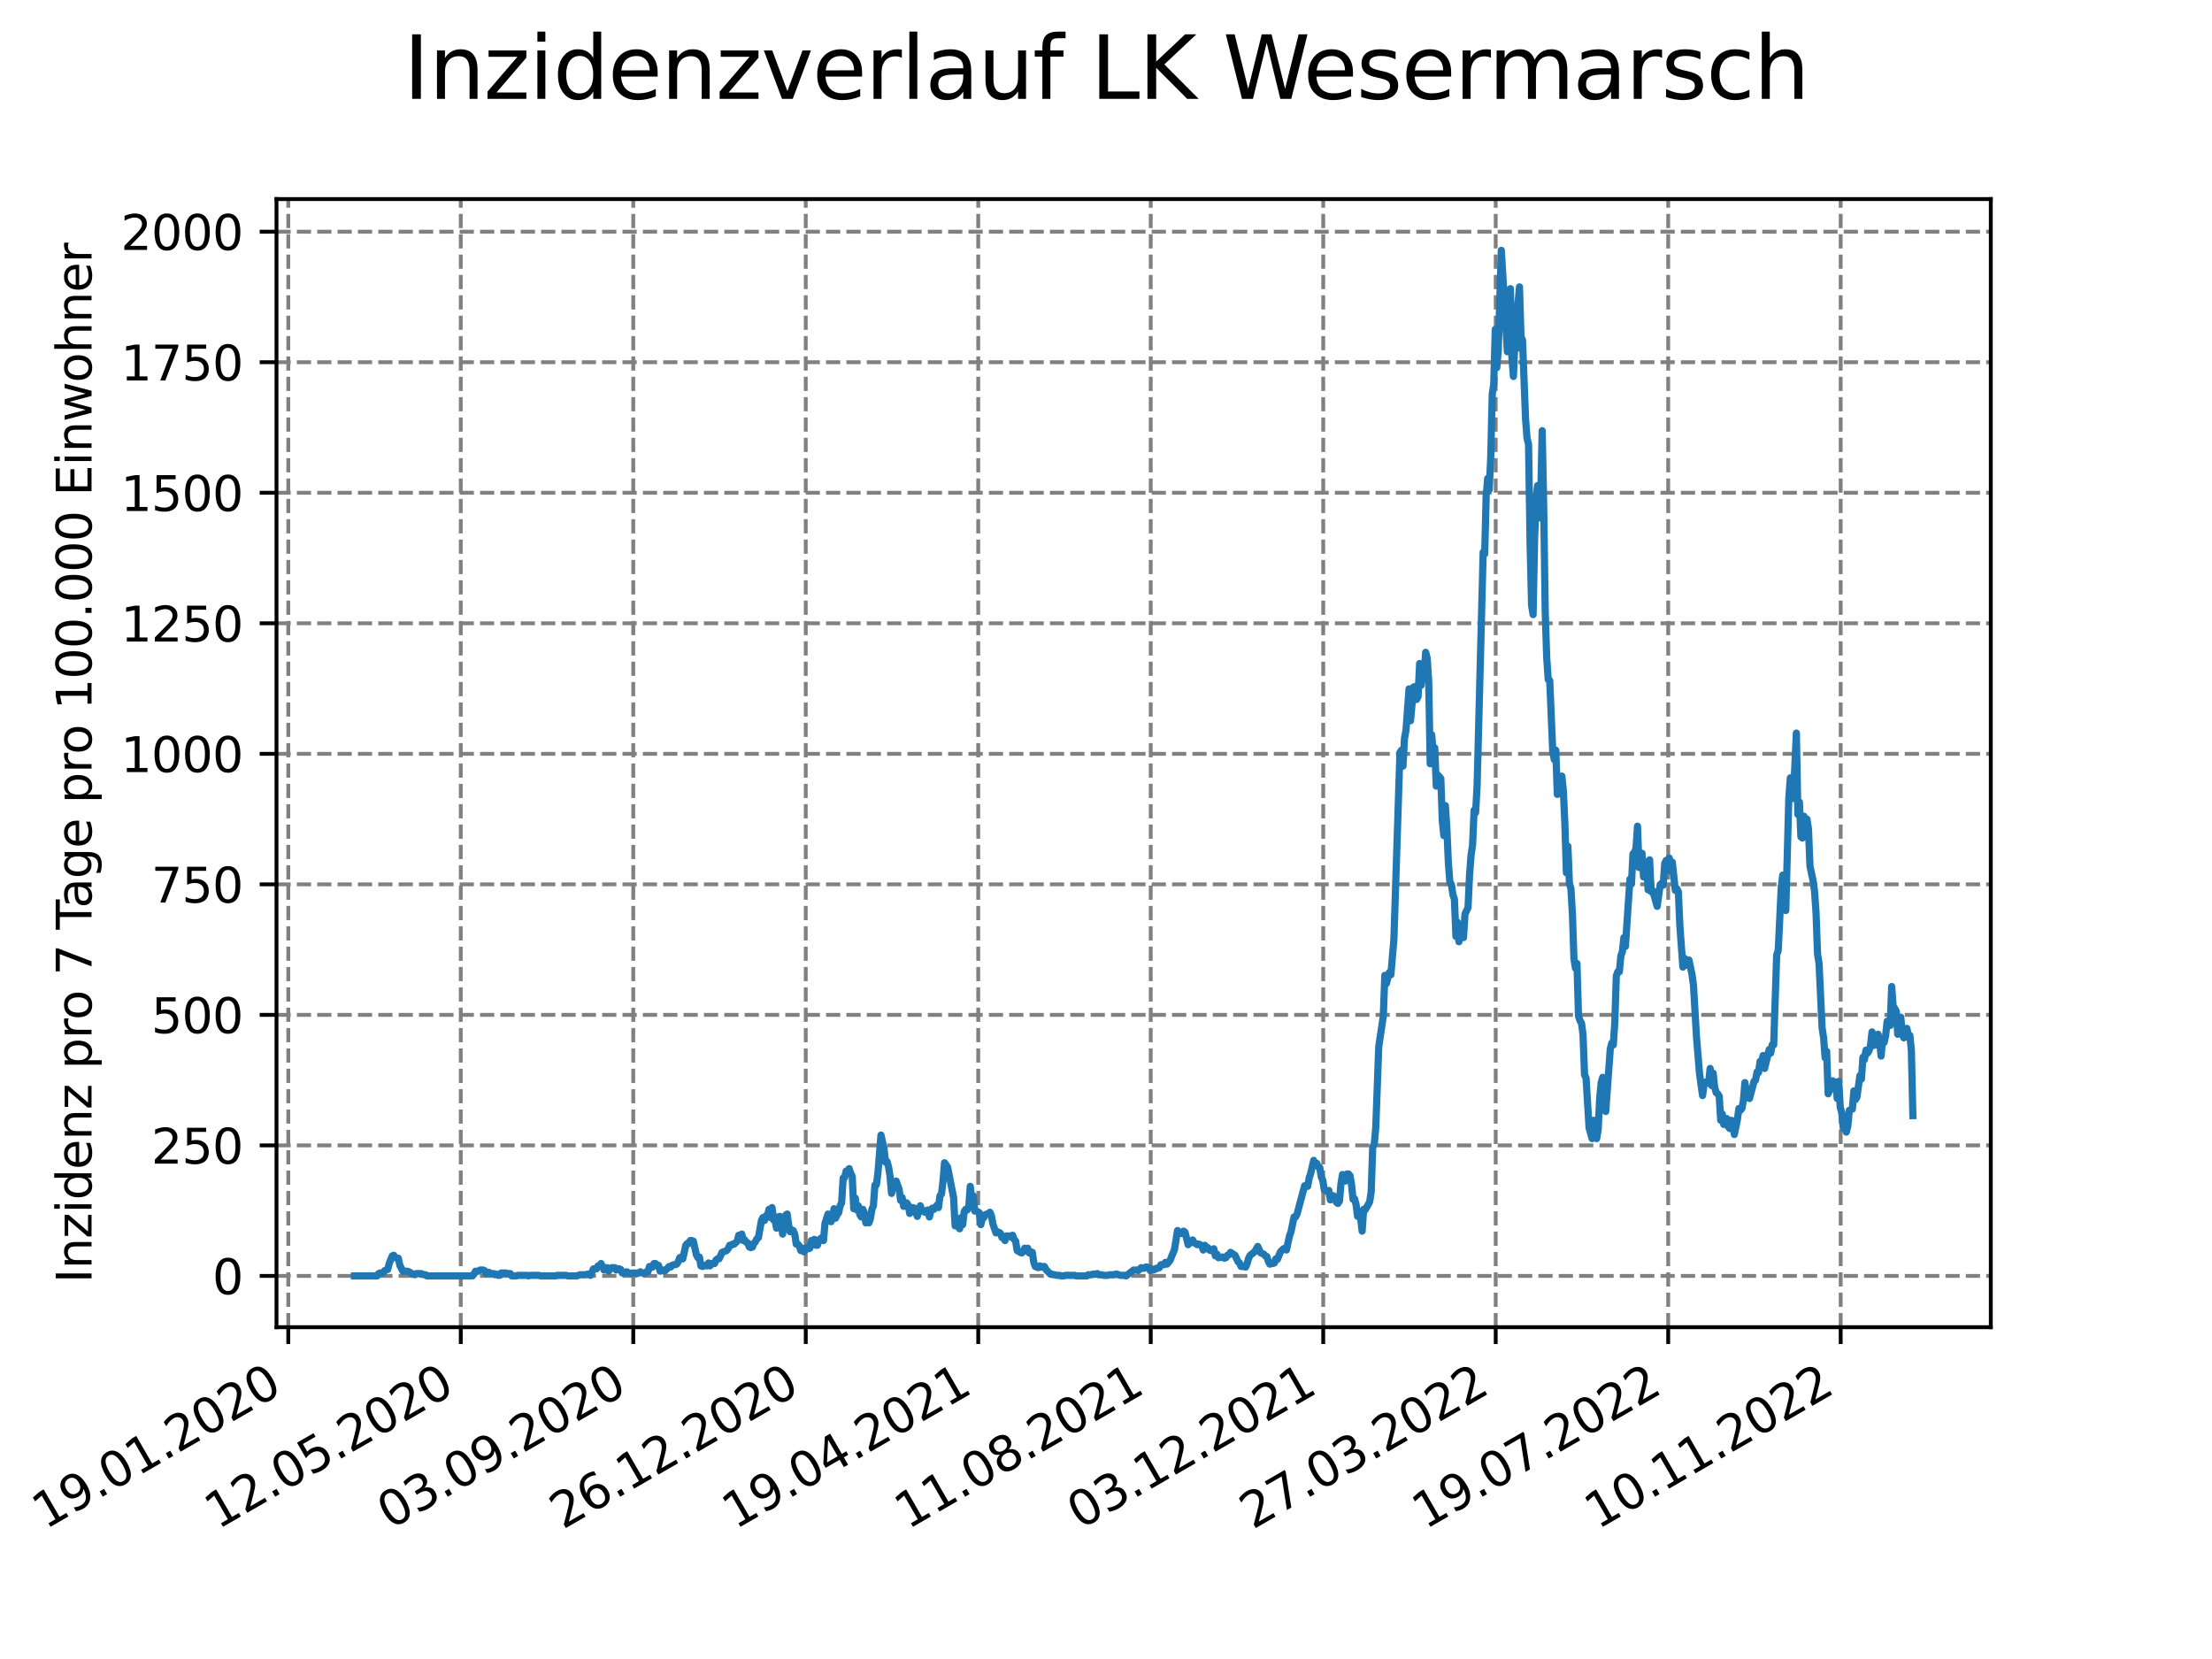 <?xml version="1.0" encoding="utf-8" standalone="no"?>
<!DOCTYPE svg PUBLIC "-//W3C//DTD SVG 1.1//EN"
  "http://www.w3.org/Graphics/SVG/1.1/DTD/svg11.dtd">
<svg xmlns:xlink="http://www.w3.org/1999/xlink" width="460.8pt" height="345.6pt" viewBox="0 0 460.8 345.6" xmlns="http://www.w3.org/2000/svg" version="1.1">
 <defs>
  <style type="text/css">*{stroke-linejoin: round; stroke-linecap: butt}</style>
 </defs>
 <g id="figure_1">
  <g id="patch_1">
   <path d="M 0 345.6 
L 460.8 345.6 
L 460.8 0 
L 0 0 
z
" style="fill: #ffffff"/>
  </g>
  <g id="axes_1">
   <g id="patch_2">
    <path d="M 57.6 276.48 
L 414.72 276.48 
L 414.72 41.472 
L 57.6 41.472 
z
" style="fill: #ffffff"/>
   </g>
   <g id="matplotlib.axis_1">
    <g id="xtick_1">
     <g id="line2d_1">
      <path d="M 60.056 276.48 
L 60.056 41.472 
" clip-path="url(#pcebe6fdd7b)" style="fill: none; stroke-dasharray: 2.96,1.28; stroke-dashoffset: 0; stroke: #808080; stroke-width: 0.8"/>
     </g>
     <g id="line2d_2">
      <defs>
       <path id="m79320054ea" d="M 0 0 
L 0 3.5 
" style="stroke: #000000; stroke-width: 0.8"/>
      </defs>
      <g>
       <use xlink:href="#m79320054ea" x="60.056" y="276.48" style="stroke: #000000; stroke-width: 0.8"/>
      </g>
     </g>
     <g id="text_1">
      <!-- 19.01.2020 -->
      <g transform="translate(9.431 318.689) rotate(-30) scale(0.1 -0.1)">
       <defs>
        <path id="DejaVuSans-31" d="M 794 531 
L 1825 531 
L 1825 4091 
L 703 3866 
L 703 4441 
L 1819 4666 
L 2450 4666 
L 2450 531 
L 3481 531 
L 3481 0 
L 794 0 
L 794 531 
z
" transform="scale(0.016)"/>
        <path id="DejaVuSans-39" d="M 703 97 
L 703 672 
Q 941 559 1184 500 
Q 1428 441 1663 441 
Q 2288 441 2617 861 
Q 2947 1281 2994 2138 
Q 2813 1869 2534 1725 
Q 2256 1581 1919 1581 
Q 1219 1581 811 2004 
Q 403 2428 403 3163 
Q 403 3881 828 4315 
Q 1253 4750 1959 4750 
Q 2769 4750 3195 4129 
Q 3622 3509 3622 2328 
Q 3622 1225 3098 567 
Q 2575 -91 1691 -91 
Q 1453 -91 1209 -44 
Q 966 3 703 97 
z
M 1959 2075 
Q 2384 2075 2632 2365 
Q 2881 2656 2881 3163 
Q 2881 3666 2632 3958 
Q 2384 4250 1959 4250 
Q 1534 4250 1286 3958 
Q 1038 3666 1038 3163 
Q 1038 2656 1286 2365 
Q 1534 2075 1959 2075 
z
" transform="scale(0.016)"/>
        <path id="DejaVuSans-2e" d="M 684 794 
L 1344 794 
L 1344 0 
L 684 0 
L 684 794 
z
" transform="scale(0.016)"/>
        <path id="DejaVuSans-30" d="M 2034 4250 
Q 1547 4250 1301 3770 
Q 1056 3291 1056 2328 
Q 1056 1369 1301 889 
Q 1547 409 2034 409 
Q 2525 409 2770 889 
Q 3016 1369 3016 2328 
Q 3016 3291 2770 3770 
Q 2525 4250 2034 4250 
z
M 2034 4750 
Q 2819 4750 3233 4129 
Q 3647 3509 3647 2328 
Q 3647 1150 3233 529 
Q 2819 -91 2034 -91 
Q 1250 -91 836 529 
Q 422 1150 422 2328 
Q 422 3509 836 4129 
Q 1250 4750 2034 4750 
z
" transform="scale(0.016)"/>
        <path id="DejaVuSans-32" d="M 1228 531 
L 3431 531 
L 3431 0 
L 469 0 
L 469 531 
Q 828 903 1448 1529 
Q 2069 2156 2228 2338 
Q 2531 2678 2651 2914 
Q 2772 3150 2772 3378 
Q 2772 3750 2511 3984 
Q 2250 4219 1831 4219 
Q 1534 4219 1204 4116 
Q 875 4013 500 3803 
L 500 4441 
Q 881 4594 1212 4672 
Q 1544 4750 1819 4750 
Q 2544 4750 2975 4387 
Q 3406 4025 3406 3419 
Q 3406 3131 3298 2873 
Q 3191 2616 2906 2266 
Q 2828 2175 2409 1742 
Q 1991 1309 1228 531 
z
" transform="scale(0.016)"/>
       </defs>
       <use xlink:href="#DejaVuSans-31"/>
       <use xlink:href="#DejaVuSans-39" x="63.623"/>
       <use xlink:href="#DejaVuSans-2e" x="127.246"/>
       <use xlink:href="#DejaVuSans-30" x="159.033"/>
       <use xlink:href="#DejaVuSans-31" x="222.656"/>
       <use xlink:href="#DejaVuSans-2e" x="286.279"/>
       <use xlink:href="#DejaVuSans-32" x="318.066"/>
       <use xlink:href="#DejaVuSans-30" x="381.689"/>
       <use xlink:href="#DejaVuSans-32" x="445.312"/>
       <use xlink:href="#DejaVuSans-30" x="508.936"/>
      </g>
     </g>
    </g>
    <g id="xtick_2">
     <g id="line2d_3">
      <path d="M 95.989 276.48 
L 95.989 41.472 
" clip-path="url(#pcebe6fdd7b)" style="fill: none; stroke-dasharray: 2.96,1.28; stroke-dashoffset: 0; stroke: #808080; stroke-width: 0.8"/>
     </g>
     <g id="line2d_4">
      <g>
       <use xlink:href="#m79320054ea" x="95.989" y="276.48" style="stroke: #000000; stroke-width: 0.8"/>
      </g>
     </g>
     <g id="text_2">
      <!-- 12.05.2020 -->
      <g transform="translate(45.363 318.689) rotate(-30) scale(0.1 -0.1)">
       <defs>
        <path id="DejaVuSans-35" d="M 691 4666 
L 3169 4666 
L 3169 4134 
L 1269 4134 
L 1269 2991 
Q 1406 3038 1543 3061 
Q 1681 3084 1819 3084 
Q 2600 3084 3056 2656 
Q 3513 2228 3513 1497 
Q 3513 744 3044 326 
Q 2575 -91 1722 -91 
Q 1428 -91 1123 -41 
Q 819 9 494 109 
L 494 744 
Q 775 591 1075 516 
Q 1375 441 1709 441 
Q 2250 441 2565 725 
Q 2881 1009 2881 1497 
Q 2881 1984 2565 2268 
Q 2250 2553 1709 2553 
Q 1456 2553 1204 2497 
Q 953 2441 691 2322 
L 691 4666 
z
" transform="scale(0.016)"/>
       </defs>
       <use xlink:href="#DejaVuSans-31"/>
       <use xlink:href="#DejaVuSans-32" x="63.623"/>
       <use xlink:href="#DejaVuSans-2e" x="127.246"/>
       <use xlink:href="#DejaVuSans-30" x="159.033"/>
       <use xlink:href="#DejaVuSans-35" x="222.656"/>
       <use xlink:href="#DejaVuSans-2e" x="286.279"/>
       <use xlink:href="#DejaVuSans-32" x="318.066"/>
       <use xlink:href="#DejaVuSans-30" x="381.689"/>
       <use xlink:href="#DejaVuSans-32" x="445.312"/>
       <use xlink:href="#DejaVuSans-30" x="508.936"/>
      </g>
     </g>
    </g>
    <g id="xtick_3">
     <g id="line2d_5">
      <path d="M 131.921 276.48 
L 131.921 41.472 
" clip-path="url(#pcebe6fdd7b)" style="fill: none; stroke-dasharray: 2.96,1.28; stroke-dashoffset: 0; stroke: #808080; stroke-width: 0.8"/>
     </g>
     <g id="line2d_6">
      <g>
       <use xlink:href="#m79320054ea" x="131.921" y="276.48" style="stroke: #000000; stroke-width: 0.8"/>
      </g>
     </g>
     <g id="text_3">
      <!-- 03.09.2020 -->
      <g transform="translate(81.296 318.689) rotate(-30) scale(0.1 -0.1)">
       <defs>
        <path id="DejaVuSans-33" d="M 2597 2516 
Q 3050 2419 3304 2112 
Q 3559 1806 3559 1356 
Q 3559 666 3084 287 
Q 2609 -91 1734 -91 
Q 1441 -91 1130 -33 
Q 819 25 488 141 
L 488 750 
Q 750 597 1062 519 
Q 1375 441 1716 441 
Q 2309 441 2620 675 
Q 2931 909 2931 1356 
Q 2931 1769 2642 2001 
Q 2353 2234 1838 2234 
L 1294 2234 
L 1294 2753 
L 1863 2753 
Q 2328 2753 2575 2939 
Q 2822 3125 2822 3475 
Q 2822 3834 2567 4026 
Q 2313 4219 1838 4219 
Q 1578 4219 1281 4162 
Q 984 4106 628 3988 
L 628 4550 
Q 988 4650 1302 4700 
Q 1616 4750 1894 4750 
Q 2613 4750 3031 4423 
Q 3450 4097 3450 3541 
Q 3450 3153 3228 2886 
Q 3006 2619 2597 2516 
z
" transform="scale(0.016)"/>
       </defs>
       <use xlink:href="#DejaVuSans-30"/>
       <use xlink:href="#DejaVuSans-33" x="63.623"/>
       <use xlink:href="#DejaVuSans-2e" x="127.246"/>
       <use xlink:href="#DejaVuSans-30" x="159.033"/>
       <use xlink:href="#DejaVuSans-39" x="222.656"/>
       <use xlink:href="#DejaVuSans-2e" x="286.279"/>
       <use xlink:href="#DejaVuSans-32" x="318.066"/>
       <use xlink:href="#DejaVuSans-30" x="381.689"/>
       <use xlink:href="#DejaVuSans-32" x="445.312"/>
       <use xlink:href="#DejaVuSans-30" x="508.936"/>
      </g>
     </g>
    </g>
    <g id="xtick_4">
     <g id="line2d_7">
      <path d="M 167.854 276.48 
L 167.854 41.472 
" clip-path="url(#pcebe6fdd7b)" style="fill: none; stroke-dasharray: 2.96,1.28; stroke-dashoffset: 0; stroke: #808080; stroke-width: 0.8"/>
     </g>
     <g id="line2d_8">
      <g>
       <use xlink:href="#m79320054ea" x="167.854" y="276.48" style="stroke: #000000; stroke-width: 0.8"/>
      </g>
     </g>
     <g id="text_4">
      <!-- 26.12.2020 -->
      <g transform="translate(117.229 318.689) rotate(-30) scale(0.1 -0.1)">
       <defs>
        <path id="DejaVuSans-36" d="M 2113 2584 
Q 1688 2584 1439 2293 
Q 1191 2003 1191 1497 
Q 1191 994 1439 701 
Q 1688 409 2113 409 
Q 2538 409 2786 701 
Q 3034 994 3034 1497 
Q 3034 2003 2786 2293 
Q 2538 2584 2113 2584 
z
M 3366 4563 
L 3366 3988 
Q 3128 4100 2886 4159 
Q 2644 4219 2406 4219 
Q 1781 4219 1451 3797 
Q 1122 3375 1075 2522 
Q 1259 2794 1537 2939 
Q 1816 3084 2150 3084 
Q 2853 3084 3261 2657 
Q 3669 2231 3669 1497 
Q 3669 778 3244 343 
Q 2819 -91 2113 -91 
Q 1303 -91 875 529 
Q 447 1150 447 2328 
Q 447 3434 972 4092 
Q 1497 4750 2381 4750 
Q 2619 4750 2861 4703 
Q 3103 4656 3366 4563 
z
" transform="scale(0.016)"/>
       </defs>
       <use xlink:href="#DejaVuSans-32"/>
       <use xlink:href="#DejaVuSans-36" x="63.623"/>
       <use xlink:href="#DejaVuSans-2e" x="127.246"/>
       <use xlink:href="#DejaVuSans-31" x="159.033"/>
       <use xlink:href="#DejaVuSans-32" x="222.656"/>
       <use xlink:href="#DejaVuSans-2e" x="286.279"/>
       <use xlink:href="#DejaVuSans-32" x="318.066"/>
       <use xlink:href="#DejaVuSans-30" x="381.689"/>
       <use xlink:href="#DejaVuSans-32" x="445.312"/>
       <use xlink:href="#DejaVuSans-30" x="508.936"/>
      </g>
     </g>
    </g>
    <g id="xtick_5">
     <g id="line2d_9">
      <path d="M 203.786 276.48 
L 203.786 41.472 
" clip-path="url(#pcebe6fdd7b)" style="fill: none; stroke-dasharray: 2.96,1.28; stroke-dashoffset: 0; stroke: #808080; stroke-width: 0.8"/>
     </g>
     <g id="line2d_10">
      <g>
       <use xlink:href="#m79320054ea" x="203.786" y="276.48" style="stroke: #000000; stroke-width: 0.8"/>
      </g>
     </g>
     <g id="text_5">
      <!-- 19.04.2021 -->
      <g transform="translate(153.161 318.689) rotate(-30) scale(0.1 -0.1)">
       <defs>
        <path id="DejaVuSans-34" d="M 2419 4116 
L 825 1625 
L 2419 1625 
L 2419 4116 
z
M 2253 4666 
L 3047 4666 
L 3047 1625 
L 3713 1625 
L 3713 1100 
L 3047 1100 
L 3047 0 
L 2419 0 
L 2419 1100 
L 313 1100 
L 313 1709 
L 2253 4666 
z
" transform="scale(0.016)"/>
       </defs>
       <use xlink:href="#DejaVuSans-31"/>
       <use xlink:href="#DejaVuSans-39" x="63.623"/>
       <use xlink:href="#DejaVuSans-2e" x="127.246"/>
       <use xlink:href="#DejaVuSans-30" x="159.033"/>
       <use xlink:href="#DejaVuSans-34" x="222.656"/>
       <use xlink:href="#DejaVuSans-2e" x="286.279"/>
       <use xlink:href="#DejaVuSans-32" x="318.066"/>
       <use xlink:href="#DejaVuSans-30" x="381.689"/>
       <use xlink:href="#DejaVuSans-32" x="445.312"/>
       <use xlink:href="#DejaVuSans-31" x="508.936"/>
      </g>
     </g>
    </g>
    <g id="xtick_6">
     <g id="line2d_11">
      <path d="M 239.719 276.48 
L 239.719 41.472 
" clip-path="url(#pcebe6fdd7b)" style="fill: none; stroke-dasharray: 2.96,1.28; stroke-dashoffset: 0; stroke: #808080; stroke-width: 0.8"/>
     </g>
     <g id="line2d_12">
      <g>
       <use xlink:href="#m79320054ea" x="239.719" y="276.48" style="stroke: #000000; stroke-width: 0.8"/>
      </g>
     </g>
     <g id="text_6">
      <!-- 11.08.2021 -->
      <g transform="translate(189.094 318.689) rotate(-30) scale(0.1 -0.1)">
       <defs>
        <path id="DejaVuSans-38" d="M 2034 2216 
Q 1584 2216 1326 1975 
Q 1069 1734 1069 1313 
Q 1069 891 1326 650 
Q 1584 409 2034 409 
Q 2484 409 2743 651 
Q 3003 894 3003 1313 
Q 3003 1734 2745 1975 
Q 2488 2216 2034 2216 
z
M 1403 2484 
Q 997 2584 770 2862 
Q 544 3141 544 3541 
Q 544 4100 942 4425 
Q 1341 4750 2034 4750 
Q 2731 4750 3128 4425 
Q 3525 4100 3525 3541 
Q 3525 3141 3298 2862 
Q 3072 2584 2669 2484 
Q 3125 2378 3379 2068 
Q 3634 1759 3634 1313 
Q 3634 634 3220 271 
Q 2806 -91 2034 -91 
Q 1263 -91 848 271 
Q 434 634 434 1313 
Q 434 1759 690 2068 
Q 947 2378 1403 2484 
z
M 1172 3481 
Q 1172 3119 1398 2916 
Q 1625 2713 2034 2713 
Q 2441 2713 2670 2916 
Q 2900 3119 2900 3481 
Q 2900 3844 2670 4047 
Q 2441 4250 2034 4250 
Q 1625 4250 1398 4047 
Q 1172 3844 1172 3481 
z
" transform="scale(0.016)"/>
       </defs>
       <use xlink:href="#DejaVuSans-31"/>
       <use xlink:href="#DejaVuSans-31" x="63.623"/>
       <use xlink:href="#DejaVuSans-2e" x="127.246"/>
       <use xlink:href="#DejaVuSans-30" x="159.033"/>
       <use xlink:href="#DejaVuSans-38" x="222.656"/>
       <use xlink:href="#DejaVuSans-2e" x="286.279"/>
       <use xlink:href="#DejaVuSans-32" x="318.066"/>
       <use xlink:href="#DejaVuSans-30" x="381.689"/>
       <use xlink:href="#DejaVuSans-32" x="445.312"/>
       <use xlink:href="#DejaVuSans-31" x="508.936"/>
      </g>
     </g>
    </g>
    <g id="xtick_7">
     <g id="line2d_13">
      <path d="M 275.652 276.48 
L 275.652 41.472 
" clip-path="url(#pcebe6fdd7b)" style="fill: none; stroke-dasharray: 2.96,1.28; stroke-dashoffset: 0; stroke: #808080; stroke-width: 0.8"/>
     </g>
     <g id="line2d_14">
      <g>
       <use xlink:href="#m79320054ea" x="275.652" y="276.48" style="stroke: #000000; stroke-width: 0.8"/>
      </g>
     </g>
     <g id="text_7">
      <!-- 03.12.2021 -->
      <g transform="translate(225.027 318.689) rotate(-30) scale(0.1 -0.1)">
       <use xlink:href="#DejaVuSans-30"/>
       <use xlink:href="#DejaVuSans-33" x="63.623"/>
       <use xlink:href="#DejaVuSans-2e" x="127.246"/>
       <use xlink:href="#DejaVuSans-31" x="159.033"/>
       <use xlink:href="#DejaVuSans-32" x="222.656"/>
       <use xlink:href="#DejaVuSans-2e" x="286.279"/>
       <use xlink:href="#DejaVuSans-32" x="318.066"/>
       <use xlink:href="#DejaVuSans-30" x="381.689"/>
       <use xlink:href="#DejaVuSans-32" x="445.312"/>
       <use xlink:href="#DejaVuSans-31" x="508.936"/>
      </g>
     </g>
    </g>
    <g id="xtick_8">
     <g id="line2d_15">
      <path d="M 311.584 276.48 
L 311.584 41.472 
" clip-path="url(#pcebe6fdd7b)" style="fill: none; stroke-dasharray: 2.96,1.28; stroke-dashoffset: 0; stroke: #808080; stroke-width: 0.8"/>
     </g>
     <g id="line2d_16">
      <g>
       <use xlink:href="#m79320054ea" x="311.584" y="276.48" style="stroke: #000000; stroke-width: 0.8"/>
      </g>
     </g>
     <g id="text_8">
      <!-- 27.03.2022 -->
      <g transform="translate(260.959 318.689) rotate(-30) scale(0.1 -0.1)">
       <defs>
        <path id="DejaVuSans-37" d="M 525 4666 
L 3525 4666 
L 3525 4397 
L 1831 0 
L 1172 0 
L 2766 4134 
L 525 4134 
L 525 4666 
z
" transform="scale(0.016)"/>
       </defs>
       <use xlink:href="#DejaVuSans-32"/>
       <use xlink:href="#DejaVuSans-37" x="63.623"/>
       <use xlink:href="#DejaVuSans-2e" x="127.246"/>
       <use xlink:href="#DejaVuSans-30" x="159.033"/>
       <use xlink:href="#DejaVuSans-33" x="222.656"/>
       <use xlink:href="#DejaVuSans-2e" x="286.279"/>
       <use xlink:href="#DejaVuSans-32" x="318.066"/>
       <use xlink:href="#DejaVuSans-30" x="381.689"/>
       <use xlink:href="#DejaVuSans-32" x="445.312"/>
       <use xlink:href="#DejaVuSans-32" x="508.936"/>
      </g>
     </g>
    </g>
    <g id="xtick_9">
     <g id="line2d_17">
      <path d="M 347.517 276.48 
L 347.517 41.472 
" clip-path="url(#pcebe6fdd7b)" style="fill: none; stroke-dasharray: 2.96,1.28; stroke-dashoffset: 0; stroke: #808080; stroke-width: 0.8"/>
     </g>
     <g id="line2d_18">
      <g>
       <use xlink:href="#m79320054ea" x="347.517" y="276.48" style="stroke: #000000; stroke-width: 0.8"/>
      </g>
     </g>
     <g id="text_9">
      <!-- 19.07.2022 -->
      <g transform="translate(296.892 318.689) rotate(-30) scale(0.1 -0.1)">
       <use xlink:href="#DejaVuSans-31"/>
       <use xlink:href="#DejaVuSans-39" x="63.623"/>
       <use xlink:href="#DejaVuSans-2e" x="127.246"/>
       <use xlink:href="#DejaVuSans-30" x="159.033"/>
       <use xlink:href="#DejaVuSans-37" x="222.656"/>
       <use xlink:href="#DejaVuSans-2e" x="286.279"/>
       <use xlink:href="#DejaVuSans-32" x="318.066"/>
       <use xlink:href="#DejaVuSans-30" x="381.689"/>
       <use xlink:href="#DejaVuSans-32" x="445.312"/>
       <use xlink:href="#DejaVuSans-32" x="508.936"/>
      </g>
     </g>
    </g>
    <g id="xtick_10">
     <g id="line2d_19">
      <path d="M 383.45 276.48 
L 383.45 41.472 
" clip-path="url(#pcebe6fdd7b)" style="fill: none; stroke-dasharray: 2.96,1.28; stroke-dashoffset: 0; stroke: #808080; stroke-width: 0.8"/>
     </g>
     <g id="line2d_20">
      <g>
       <use xlink:href="#m79320054ea" x="383.45" y="276.48" style="stroke: #000000; stroke-width: 0.8"/>
      </g>
     </g>
     <g id="text_10">
      <!-- 10.11.2022 -->
      <g transform="translate(332.824 318.689) rotate(-30) scale(0.1 -0.1)">
       <use xlink:href="#DejaVuSans-31"/>
       <use xlink:href="#DejaVuSans-30" x="63.623"/>
       <use xlink:href="#DejaVuSans-2e" x="127.246"/>
       <use xlink:href="#DejaVuSans-31" x="159.033"/>
       <use xlink:href="#DejaVuSans-31" x="222.656"/>
       <use xlink:href="#DejaVuSans-2e" x="286.279"/>
       <use xlink:href="#DejaVuSans-32" x="318.066"/>
       <use xlink:href="#DejaVuSans-30" x="381.689"/>
       <use xlink:href="#DejaVuSans-32" x="445.312"/>
       <use xlink:href="#DejaVuSans-32" x="508.936"/>
      </g>
     </g>
    </g>
   </g>
   <g id="matplotlib.axis_2">
    <g id="ytick_1">
     <g id="line2d_21">
      <path d="M 57.6 265.798 
L 414.72 265.798 
" clip-path="url(#pcebe6fdd7b)" style="fill: none; stroke-dasharray: 2.96,1.28; stroke-dashoffset: 0; stroke: #808080; stroke-width: 0.8"/>
     </g>
     <g id="line2d_22">
      <defs>
       <path id="m6a0cfba368" d="M 0 0 
L -3.5 0 
" style="stroke: #000000; stroke-width: 0.8"/>
      </defs>
      <g>
       <use xlink:href="#m6a0cfba368" x="57.6" y="265.798" style="stroke: #000000; stroke-width: 0.8"/>
      </g>
     </g>
     <g id="text_11">
      <!-- 0 -->
      <g transform="translate(44.237 269.597) scale(0.1 -0.1)">
       <use xlink:href="#DejaVuSans-30"/>
      </g>
     </g>
    </g>
    <g id="ytick_2">
     <g id="line2d_23">
      <path d="M 57.6 238.606 
L 414.72 238.606 
" clip-path="url(#pcebe6fdd7b)" style="fill: none; stroke-dasharray: 2.96,1.28; stroke-dashoffset: 0; stroke: #808080; stroke-width: 0.8"/>
     </g>
     <g id="line2d_24">
      <g>
       <use xlink:href="#m6a0cfba368" x="57.6" y="238.606" style="stroke: #000000; stroke-width: 0.8"/>
      </g>
     </g>
     <g id="text_12">
      <!-- 250 -->
      <g transform="translate(31.512 242.406) scale(0.1 -0.1)">
       <use xlink:href="#DejaVuSans-32"/>
       <use xlink:href="#DejaVuSans-35" x="63.623"/>
       <use xlink:href="#DejaVuSans-30" x="127.246"/>
      </g>
     </g>
    </g>
    <g id="ytick_3">
     <g id="line2d_25">
      <path d="M 57.6 211.415 
L 414.72 211.415 
" clip-path="url(#pcebe6fdd7b)" style="fill: none; stroke-dasharray: 2.96,1.28; stroke-dashoffset: 0; stroke: #808080; stroke-width: 0.8"/>
     </g>
     <g id="line2d_26">
      <g>
       <use xlink:href="#m6a0cfba368" x="57.6" y="211.415" style="stroke: #000000; stroke-width: 0.8"/>
      </g>
     </g>
     <g id="text_13">
      <!-- 500 -->
      <g transform="translate(31.512 215.214) scale(0.1 -0.1)">
       <use xlink:href="#DejaVuSans-35"/>
       <use xlink:href="#DejaVuSans-30" x="63.623"/>
       <use xlink:href="#DejaVuSans-30" x="127.246"/>
      </g>
     </g>
    </g>
    <g id="ytick_4">
     <g id="line2d_27">
      <path d="M 57.6 184.224 
L 414.72 184.224 
" clip-path="url(#pcebe6fdd7b)" style="fill: none; stroke-dasharray: 2.96,1.28; stroke-dashoffset: 0; stroke: #808080; stroke-width: 0.8"/>
     </g>
     <g id="line2d_28">
      <g>
       <use xlink:href="#m6a0cfba368" x="57.6" y="184.224" style="stroke: #000000; stroke-width: 0.8"/>
      </g>
     </g>
     <g id="text_14">
      <!-- 750 -->
      <g transform="translate(31.512 188.023) scale(0.1 -0.1)">
       <use xlink:href="#DejaVuSans-37"/>
       <use xlink:href="#DejaVuSans-35" x="63.623"/>
       <use xlink:href="#DejaVuSans-30" x="127.246"/>
      </g>
     </g>
    </g>
    <g id="ytick_5">
     <g id="line2d_29">
      <path d="M 57.6 157.032 
L 414.72 157.032 
" clip-path="url(#pcebe6fdd7b)" style="fill: none; stroke-dasharray: 2.96,1.28; stroke-dashoffset: 0; stroke: #808080; stroke-width: 0.8"/>
     </g>
     <g id="line2d_30">
      <g>
       <use xlink:href="#m6a0cfba368" x="57.6" y="157.032" style="stroke: #000000; stroke-width: 0.8"/>
      </g>
     </g>
     <g id="text_15">
      <!-- 1000 -->
      <g transform="translate(25.15 160.832) scale(0.1 -0.1)">
       <use xlink:href="#DejaVuSans-31"/>
       <use xlink:href="#DejaVuSans-30" x="63.623"/>
       <use xlink:href="#DejaVuSans-30" x="127.246"/>
       <use xlink:href="#DejaVuSans-30" x="190.869"/>
      </g>
     </g>
    </g>
    <g id="ytick_6">
     <g id="line2d_31">
      <path d="M 57.6 129.841 
L 414.72 129.841 
" clip-path="url(#pcebe6fdd7b)" style="fill: none; stroke-dasharray: 2.96,1.28; stroke-dashoffset: 0; stroke: #808080; stroke-width: 0.8"/>
     </g>
     <g id="line2d_32">
      <g>
       <use xlink:href="#m6a0cfba368" x="57.6" y="129.841" style="stroke: #000000; stroke-width: 0.8"/>
      </g>
     </g>
     <g id="text_16">
      <!-- 1250 -->
      <g transform="translate(25.15 133.64) scale(0.1 -0.1)">
       <use xlink:href="#DejaVuSans-31"/>
       <use xlink:href="#DejaVuSans-32" x="63.623"/>
       <use xlink:href="#DejaVuSans-35" x="127.246"/>
       <use xlink:href="#DejaVuSans-30" x="190.869"/>
      </g>
     </g>
    </g>
    <g id="ytick_7">
     <g id="line2d_33">
      <path d="M 57.6 102.65 
L 414.72 102.65 
" clip-path="url(#pcebe6fdd7b)" style="fill: none; stroke-dasharray: 2.96,1.28; stroke-dashoffset: 0; stroke: #808080; stroke-width: 0.8"/>
     </g>
     <g id="line2d_34">
      <g>
       <use xlink:href="#m6a0cfba368" x="57.6" y="102.65" style="stroke: #000000; stroke-width: 0.8"/>
      </g>
     </g>
     <g id="text_17">
      <!-- 1500 -->
      <g transform="translate(25.15 106.449) scale(0.1 -0.1)">
       <use xlink:href="#DejaVuSans-31"/>
       <use xlink:href="#DejaVuSans-35" x="63.623"/>
       <use xlink:href="#DejaVuSans-30" x="127.246"/>
       <use xlink:href="#DejaVuSans-30" x="190.869"/>
      </g>
     </g>
    </g>
    <g id="ytick_8">
     <g id="line2d_35">
      <path d="M 57.6 75.458 
L 414.72 75.458 
" clip-path="url(#pcebe6fdd7b)" style="fill: none; stroke-dasharray: 2.96,1.28; stroke-dashoffset: 0; stroke: #808080; stroke-width: 0.8"/>
     </g>
     <g id="line2d_36">
      <g>
       <use xlink:href="#m6a0cfba368" x="57.6" y="75.458" style="stroke: #000000; stroke-width: 0.8"/>
      </g>
     </g>
     <g id="text_18">
      <!-- 1750 -->
      <g transform="translate(25.15 79.257) scale(0.1 -0.1)">
       <use xlink:href="#DejaVuSans-31"/>
       <use xlink:href="#DejaVuSans-37" x="63.623"/>
       <use xlink:href="#DejaVuSans-35" x="127.246"/>
       <use xlink:href="#DejaVuSans-30" x="190.869"/>
      </g>
     </g>
    </g>
    <g id="ytick_9">
     <g id="line2d_37">
      <path d="M 57.6 48.267 
L 414.72 48.267 
" clip-path="url(#pcebe6fdd7b)" style="fill: none; stroke-dasharray: 2.96,1.28; stroke-dashoffset: 0; stroke: #808080; stroke-width: 0.8"/>
     </g>
     <g id="line2d_38">
      <g>
       <use xlink:href="#m6a0cfba368" x="57.6" y="48.267" style="stroke: #000000; stroke-width: 0.8"/>
      </g>
     </g>
     <g id="text_19">
      <!-- 2000 -->
      <g transform="translate(25.15 52.066) scale(0.1 -0.1)">
       <use xlink:href="#DejaVuSans-32"/>
       <use xlink:href="#DejaVuSans-30" x="63.623"/>
       <use xlink:href="#DejaVuSans-30" x="127.246"/>
       <use xlink:href="#DejaVuSans-30" x="190.869"/>
      </g>
     </g>
    </g>
    <g id="text_20">
     <!-- Inzidenz pro 7 Tage pro 100.000 Einwohner -->
     <g transform="translate(19.07 267.301) rotate(-90) scale(0.1 -0.1)">
      <defs>
       <path id="DejaVuSans-49" d="M 628 4666 
L 1259 4666 
L 1259 0 
L 628 0 
L 628 4666 
z
" transform="scale(0.016)"/>
       <path id="DejaVuSans-6e" d="M 3513 2113 
L 3513 0 
L 2938 0 
L 2938 2094 
Q 2938 2591 2744 2837 
Q 2550 3084 2163 3084 
Q 1697 3084 1428 2787 
Q 1159 2491 1159 1978 
L 1159 0 
L 581 0 
L 581 3500 
L 1159 3500 
L 1159 2956 
Q 1366 3272 1645 3428 
Q 1925 3584 2291 3584 
Q 2894 3584 3203 3211 
Q 3513 2838 3513 2113 
z
" transform="scale(0.016)"/>
       <path id="DejaVuSans-7a" d="M 353 3500 
L 3084 3500 
L 3084 2975 
L 922 459 
L 3084 459 
L 3084 0 
L 275 0 
L 275 525 
L 2438 3041 
L 353 3041 
L 353 3500 
z
" transform="scale(0.016)"/>
       <path id="DejaVuSans-69" d="M 603 3500 
L 1178 3500 
L 1178 0 
L 603 0 
L 603 3500 
z
M 603 4863 
L 1178 4863 
L 1178 4134 
L 603 4134 
L 603 4863 
z
" transform="scale(0.016)"/>
       <path id="DejaVuSans-64" d="M 2906 2969 
L 2906 4863 
L 3481 4863 
L 3481 0 
L 2906 0 
L 2906 525 
Q 2725 213 2448 61 
Q 2172 -91 1784 -91 
Q 1150 -91 751 415 
Q 353 922 353 1747 
Q 353 2572 751 3078 
Q 1150 3584 1784 3584 
Q 2172 3584 2448 3432 
Q 2725 3281 2906 2969 
z
M 947 1747 
Q 947 1113 1208 752 
Q 1469 391 1925 391 
Q 2381 391 2643 752 
Q 2906 1113 2906 1747 
Q 2906 2381 2643 2742 
Q 2381 3103 1925 3103 
Q 1469 3103 1208 2742 
Q 947 2381 947 1747 
z
" transform="scale(0.016)"/>
       <path id="DejaVuSans-65" d="M 3597 1894 
L 3597 1613 
L 953 1613 
Q 991 1019 1311 708 
Q 1631 397 2203 397 
Q 2534 397 2845 478 
Q 3156 559 3463 722 
L 3463 178 
Q 3153 47 2828 -22 
Q 2503 -91 2169 -91 
Q 1331 -91 842 396 
Q 353 884 353 1716 
Q 353 2575 817 3079 
Q 1281 3584 2069 3584 
Q 2775 3584 3186 3129 
Q 3597 2675 3597 1894 
z
M 3022 2063 
Q 3016 2534 2758 2815 
Q 2500 3097 2075 3097 
Q 1594 3097 1305 2825 
Q 1016 2553 972 2059 
L 3022 2063 
z
" transform="scale(0.016)"/>
       <path id="DejaVuSans-20" transform="scale(0.016)"/>
       <path id="DejaVuSans-70" d="M 1159 525 
L 1159 -1331 
L 581 -1331 
L 581 3500 
L 1159 3500 
L 1159 2969 
Q 1341 3281 1617 3432 
Q 1894 3584 2278 3584 
Q 2916 3584 3314 3078 
Q 3713 2572 3713 1747 
Q 3713 922 3314 415 
Q 2916 -91 2278 -91 
Q 1894 -91 1617 61 
Q 1341 213 1159 525 
z
M 3116 1747 
Q 3116 2381 2855 2742 
Q 2594 3103 2138 3103 
Q 1681 3103 1420 2742 
Q 1159 2381 1159 1747 
Q 1159 1113 1420 752 
Q 1681 391 2138 391 
Q 2594 391 2855 752 
Q 3116 1113 3116 1747 
z
" transform="scale(0.016)"/>
       <path id="DejaVuSans-72" d="M 2631 2963 
Q 2534 3019 2420 3045 
Q 2306 3072 2169 3072 
Q 1681 3072 1420 2755 
Q 1159 2438 1159 1844 
L 1159 0 
L 581 0 
L 581 3500 
L 1159 3500 
L 1159 2956 
Q 1341 3275 1631 3429 
Q 1922 3584 2338 3584 
Q 2397 3584 2469 3576 
Q 2541 3569 2628 3553 
L 2631 2963 
z
" transform="scale(0.016)"/>
       <path id="DejaVuSans-6f" d="M 1959 3097 
Q 1497 3097 1228 2736 
Q 959 2375 959 1747 
Q 959 1119 1226 758 
Q 1494 397 1959 397 
Q 2419 397 2687 759 
Q 2956 1122 2956 1747 
Q 2956 2369 2687 2733 
Q 2419 3097 1959 3097 
z
M 1959 3584 
Q 2709 3584 3137 3096 
Q 3566 2609 3566 1747 
Q 3566 888 3137 398 
Q 2709 -91 1959 -91 
Q 1206 -91 779 398 
Q 353 888 353 1747 
Q 353 2609 779 3096 
Q 1206 3584 1959 3584 
z
" transform="scale(0.016)"/>
       <path id="DejaVuSans-54" d="M -19 4666 
L 3928 4666 
L 3928 4134 
L 2272 4134 
L 2272 0 
L 1638 0 
L 1638 4134 
L -19 4134 
L -19 4666 
z
" transform="scale(0.016)"/>
       <path id="DejaVuSans-61" d="M 2194 1759 
Q 1497 1759 1228 1600 
Q 959 1441 959 1056 
Q 959 750 1161 570 
Q 1363 391 1709 391 
Q 2188 391 2477 730 
Q 2766 1069 2766 1631 
L 2766 1759 
L 2194 1759 
z
M 3341 1997 
L 3341 0 
L 2766 0 
L 2766 531 
Q 2569 213 2275 61 
Q 1981 -91 1556 -91 
Q 1019 -91 701 211 
Q 384 513 384 1019 
Q 384 1609 779 1909 
Q 1175 2209 1959 2209 
L 2766 2209 
L 2766 2266 
Q 2766 2663 2505 2880 
Q 2244 3097 1772 3097 
Q 1472 3097 1187 3025 
Q 903 2953 641 2809 
L 641 3341 
Q 956 3463 1253 3523 
Q 1550 3584 1831 3584 
Q 2591 3584 2966 3190 
Q 3341 2797 3341 1997 
z
" transform="scale(0.016)"/>
       <path id="DejaVuSans-67" d="M 2906 1791 
Q 2906 2416 2648 2759 
Q 2391 3103 1925 3103 
Q 1463 3103 1205 2759 
Q 947 2416 947 1791 
Q 947 1169 1205 825 
Q 1463 481 1925 481 
Q 2391 481 2648 825 
Q 2906 1169 2906 1791 
z
M 3481 434 
Q 3481 -459 3084 -895 
Q 2688 -1331 1869 -1331 
Q 1566 -1331 1297 -1286 
Q 1028 -1241 775 -1147 
L 775 -588 
Q 1028 -725 1275 -790 
Q 1522 -856 1778 -856 
Q 2344 -856 2625 -561 
Q 2906 -266 2906 331 
L 2906 616 
Q 2728 306 2450 153 
Q 2172 0 1784 0 
Q 1141 0 747 490 
Q 353 981 353 1791 
Q 353 2603 747 3093 
Q 1141 3584 1784 3584 
Q 2172 3584 2450 3431 
Q 2728 3278 2906 2969 
L 2906 3500 
L 3481 3500 
L 3481 434 
z
" transform="scale(0.016)"/>
       <path id="DejaVuSans-45" d="M 628 4666 
L 3578 4666 
L 3578 4134 
L 1259 4134 
L 1259 2753 
L 3481 2753 
L 3481 2222 
L 1259 2222 
L 1259 531 
L 3634 531 
L 3634 0 
L 628 0 
L 628 4666 
z
" transform="scale(0.016)"/>
       <path id="DejaVuSans-77" d="M 269 3500 
L 844 3500 
L 1563 769 
L 2278 3500 
L 2956 3500 
L 3675 769 
L 4391 3500 
L 4966 3500 
L 4050 0 
L 3372 0 
L 2619 2869 
L 1863 0 
L 1184 0 
L 269 3500 
z
" transform="scale(0.016)"/>
       <path id="DejaVuSans-68" d="M 3513 2113 
L 3513 0 
L 2938 0 
L 2938 2094 
Q 2938 2591 2744 2837 
Q 2550 3084 2163 3084 
Q 1697 3084 1428 2787 
Q 1159 2491 1159 1978 
L 1159 0 
L 581 0 
L 581 4863 
L 1159 4863 
L 1159 2956 
Q 1366 3272 1645 3428 
Q 1925 3584 2291 3584 
Q 2894 3584 3203 3211 
Q 3513 2838 3513 2113 
z
" transform="scale(0.016)"/>
      </defs>
      <use xlink:href="#DejaVuSans-49"/>
      <use xlink:href="#DejaVuSans-6e" x="29.492"/>
      <use xlink:href="#DejaVuSans-7a" x="92.871"/>
      <use xlink:href="#DejaVuSans-69" x="145.361"/>
      <use xlink:href="#DejaVuSans-64" x="173.145"/>
      <use xlink:href="#DejaVuSans-65" x="236.621"/>
      <use xlink:href="#DejaVuSans-6e" x="298.145"/>
      <use xlink:href="#DejaVuSans-7a" x="361.523"/>
      <use xlink:href="#DejaVuSans-20" x="414.014"/>
      <use xlink:href="#DejaVuSans-70" x="445.801"/>
      <use xlink:href="#DejaVuSans-72" x="509.277"/>
      <use xlink:href="#DejaVuSans-6f" x="548.141"/>
      <use xlink:href="#DejaVuSans-20" x="609.322"/>
      <use xlink:href="#DejaVuSans-37" x="641.109"/>
      <use xlink:href="#DejaVuSans-20" x="704.732"/>
      <use xlink:href="#DejaVuSans-54" x="736.52"/>
      <use xlink:href="#DejaVuSans-61" x="781.104"/>
      <use xlink:href="#DejaVuSans-67" x="842.383"/>
      <use xlink:href="#DejaVuSans-65" x="905.859"/>
      <use xlink:href="#DejaVuSans-20" x="967.383"/>
      <use xlink:href="#DejaVuSans-70" x="999.17"/>
      <use xlink:href="#DejaVuSans-72" x="1062.646"/>
      <use xlink:href="#DejaVuSans-6f" x="1101.51"/>
      <use xlink:href="#DejaVuSans-20" x="1162.691"/>
      <use xlink:href="#DejaVuSans-31" x="1194.479"/>
      <use xlink:href="#DejaVuSans-30" x="1258.102"/>
      <use xlink:href="#DejaVuSans-30" x="1321.725"/>
      <use xlink:href="#DejaVuSans-2e" x="1385.348"/>
      <use xlink:href="#DejaVuSans-30" x="1417.135"/>
      <use xlink:href="#DejaVuSans-30" x="1480.758"/>
      <use xlink:href="#DejaVuSans-30" x="1544.381"/>
      <use xlink:href="#DejaVuSans-20" x="1608.004"/>
      <use xlink:href="#DejaVuSans-45" x="1639.791"/>
      <use xlink:href="#DejaVuSans-69" x="1702.975"/>
      <use xlink:href="#DejaVuSans-6e" x="1730.758"/>
      <use xlink:href="#DejaVuSans-77" x="1794.137"/>
      <use xlink:href="#DejaVuSans-6f" x="1875.924"/>
      <use xlink:href="#DejaVuSans-68" x="1937.105"/>
      <use xlink:href="#DejaVuSans-6e" x="2000.484"/>
      <use xlink:href="#DejaVuSans-65" x="2063.863"/>
      <use xlink:href="#DejaVuSans-72" x="2125.387"/>
     </g>
    </g>
   </g>
   <g id="line2d_39">
    <path d="M 73.833 265.798 
L 78.561 265.798 
L 78.876 265.307 
L 79.191 265.184 
L 79.822 265.184 
L 80.137 264.693 
L 80.767 264.447 
L 81.082 263.219 
L 81.713 261.623 
L 82.028 261.5 
L 82.343 261.992 
L 82.658 262.114 
L 82.973 262.114 
L 83.289 263.588 
L 83.919 264.816 
L 84.865 264.816 
L 85.18 264.938 
L 85.81 265.307 
L 86.441 265.552 
L 86.756 265.307 
L 87.701 265.307 
L 88.332 265.552 
L 88.647 265.552 
L 88.962 265.798 
L 98.418 265.798 
L 98.733 265.429 
L 99.049 264.816 
L 99.679 264.816 
L 99.994 264.57 
L 100.625 264.57 
L 100.94 264.693 
L 101.255 265.307 
L 101.57 265.061 
L 101.885 265.061 
L 102.201 265.307 
L 102.831 265.307 
L 103.146 265.552 
L 103.461 265.429 
L 103.777 265.675 
L 104.092 265.675 
L 104.407 265.184 
L 105.353 265.184 
L 105.668 265.307 
L 106.298 265.307 
L 106.613 265.798 
L 107.559 265.798 
L 107.874 265.675 
L 109.765 265.675 
L 110.081 265.798 
L 110.396 265.675 
L 112.287 265.675 
L 112.602 265.798 
L 115.754 265.798 
L 116.069 265.675 
L 117.961 265.675 
L 118.276 265.798 
L 120.167 265.798 
L 120.797 265.552 
L 122.058 265.552 
L 122.373 265.429 
L 123.004 265.675 
L 123.634 264.324 
L 124.265 264.324 
L 124.58 263.71 
L 124.895 263.71 
L 125.21 263.219 
L 125.84 264.57 
L 126.156 264.079 
L 126.471 264.079 
L 126.786 264.816 
L 127.101 264.324 
L 127.416 264.079 
L 128.047 264.079 
L 128.362 264.57 
L 128.677 264.324 
L 128.992 264.324 
L 129.308 264.447 
L 129.623 265.184 
L 129.938 265.184 
L 130.568 264.938 
L 130.884 265.184 
L 131.199 265.184 
L 131.514 265.307 
L 131.829 265.184 
L 132.46 265.184 
L 132.775 265.307 
L 133.405 264.938 
L 133.72 265.184 
L 134.351 265.184 
L 134.666 264.938 
L 134.981 264.938 
L 135.296 263.833 
L 135.612 263.956 
L 135.927 263.956 
L 136.242 263.219 
L 136.557 263.219 
L 136.872 263.588 
L 137.188 263.588 
L 137.503 264.816 
L 138.133 264.57 
L 138.448 264.816 
L 139.394 263.833 
L 139.709 263.956 
L 140.024 263.588 
L 140.34 263.465 
L 140.655 263.465 
L 140.97 263.342 
L 141.285 262.851 
L 141.6 261.992 
L 141.916 261.869 
L 142.231 262.237 
L 142.861 259.413 
L 143.176 259.045 
L 143.492 259.045 
L 143.807 258.431 
L 144.122 258.431 
L 144.437 258.554 
L 145.068 261.378 
L 145.383 261.992 
L 145.698 261.869 
L 146.013 263.71 
L 146.328 263.833 
L 146.959 263.588 
L 147.274 263.71 
L 147.589 263.097 
L 147.904 263.71 
L 148.22 263.219 
L 148.85 263.219 
L 149.165 262.483 
L 149.48 262.237 
L 149.796 262.237 
L 150.426 260.886 
L 151.372 260.518 
L 151.687 260.15 
L 152.002 259.413 
L 152.317 259.413 
L 152.632 259.167 
L 152.948 259.167 
L 153.578 258.554 
L 153.893 257.326 
L 154.208 257.94 
L 154.524 257.08 
L 154.839 258.431 
L 155.154 258.308 
L 155.469 258.799 
L 155.784 258.922 
L 156.1 259.781 
L 156.415 259.904 
L 156.73 259.781 
L 157.045 259.045 
L 157.36 258.676 
L 157.676 258.062 
L 157.991 257.817 
L 158.621 254.256 
L 158.936 253.642 
L 159.252 254.256 
L 159.567 253.274 
L 159.882 253.274 
L 160.197 251.923 
L 160.512 253.642 
L 160.828 251.555 
L 161.143 254.133 
L 161.458 254.256 
L 161.773 255.852 
L 162.088 253.519 
L 162.404 253.397 
L 162.719 253.519 
L 163.034 257.08 
L 163.664 253.151 
L 163.98 252.906 
L 164.295 255.238 
L 164.61 256.589 
L 164.925 256.221 
L 165.24 256.343 
L 165.556 257.08 
L 165.871 259.167 
L 166.186 259.167 
L 166.501 259.536 
L 166.816 260.518 
L 167.132 260.027 
L 167.447 260.764 
L 168.077 259.904 
L 168.392 260.15 
L 168.708 260.027 
L 169.023 258.431 
L 169.338 258.799 
L 169.653 258.185 
L 169.968 259.413 
L 170.283 259.413 
L 170.599 258.308 
L 171.229 257.817 
L 171.544 258.431 
L 171.859 254.87 
L 172.49 252.906 
L 172.805 254.011 
L 173.12 254.502 
L 173.435 253.765 
L 173.751 251.8 
L 174.066 253.765 
L 174.381 253.028 
L 174.696 252.66 
L 175.011 251.187 
L 175.327 250.573 
L 175.642 245.416 
L 175.957 245.293 
L 176.272 243.942 
L 176.587 244.433 
L 176.903 243.451 
L 177.218 244.433 
L 177.533 245.047 
L 177.848 251.8 
L 178.163 249.59 
L 178.479 252.046 
L 178.794 251.187 
L 179.109 253.028 
L 179.424 253.519 
L 179.739 251.923 
L 180.055 252.66 
L 180.37 254.747 
L 180.685 253.642 
L 181 254.747 
L 181.315 253.888 
L 181.631 251.923 
L 181.946 251.187 
L 182.261 246.889 
L 182.576 246.766 
L 182.891 244.311 
L 183.522 236.453 
L 184.152 239.277 
L 184.467 242.101 
L 184.783 241.978 
L 185.098 243.083 
L 185.413 245.047 
L 185.728 248.608 
L 186.043 246.889 
L 186.359 247.012 
L 186.674 246.03 
L 187.304 247.749 
L 187.619 250.082 
L 187.935 249.468 
L 188.25 251.309 
L 188.88 250.573 
L 189.195 251.064 
L 189.511 252.783 
L 190.141 251.555 
L 190.456 251.678 
L 191.087 253.397 
L 191.717 251.187 
L 192.032 252.292 
L 192.347 252.169 
L 192.663 252.537 
L 193.293 252.046 
L 193.608 253.519 
L 193.923 252.169 
L 194.239 251.678 
L 194.554 251.923 
L 195.184 251.064 
L 195.499 251.555 
L 195.815 249.099 
L 196.13 248.731 
L 196.445 246.03 
L 196.76 242.223 
L 197.391 243.083 
L 198.651 249.468 
L 198.967 255.361 
L 199.282 255.116 
L 199.912 255.975 
L 200.227 253.642 
L 200.543 255.116 
L 200.858 252.414 
L 201.173 251.923 
L 201.488 252.046 
L 201.803 251.555 
L 202.119 247.135 
L 202.434 249.959 
L 202.749 249.099 
L 203.064 252.292 
L 203.379 252.292 
L 203.695 252.414 
L 204.01 252.66 
L 204.325 255.116 
L 204.64 253.765 
L 204.955 253.642 
L 205.271 253.028 
L 205.586 252.906 
L 205.901 252.906 
L 206.216 252.537 
L 206.531 253.274 
L 206.847 254.993 
L 207.477 256.835 
L 207.792 256.589 
L 208.107 256.712 
L 208.423 256.957 
L 208.738 257.817 
L 209.053 257.94 
L 209.368 258.431 
L 209.683 257.449 
L 209.999 257.571 
L 210.314 257.449 
L 210.629 257.694 
L 210.944 257.326 
L 211.259 258.185 
L 211.575 258.554 
L 211.89 260.518 
L 212.52 260.886 
L 212.835 261.009 
L 213.151 260.764 
L 213.466 260.027 
L 213.781 260.395 
L 214.096 260.027 
L 214.411 261.009 
L 214.726 260.764 
L 215.042 260.886 
L 215.357 262.974 
L 215.672 263.833 
L 216.302 264.079 
L 216.618 263.71 
L 216.933 263.956 
L 217.248 263.833 
L 217.563 263.833 
L 217.878 264.447 
L 218.824 265.429 
L 219.139 265.429 
L 219.454 265.552 
L 219.77 265.552 
L 220.085 265.675 
L 220.715 265.675 
L 221.03 265.798 
L 221.661 265.798 
L 221.976 265.675 
L 223.867 265.675 
L 224.182 265.798 
L 226.389 265.798 
L 226.704 265.552 
L 227.334 265.552 
L 227.65 265.429 
L 228.28 265.429 
L 228.595 265.307 
L 228.91 265.552 
L 229.541 265.552 
L 229.856 265.675 
L 230.802 265.675 
L 231.117 265.552 
L 232.062 265.552 
L 232.378 265.429 
L 232.693 265.429 
L 233.323 265.675 
L 234.269 265.675 
L 234.584 265.798 
L 236.16 264.57 
L 236.79 264.57 
L 237.106 264.693 
L 237.736 264.079 
L 238.051 264.202 
L 238.366 264.202 
L 238.682 263.956 
L 238.997 263.956 
L 239.312 264.079 
L 239.627 264.693 
L 239.942 264.324 
L 240.258 264.57 
L 240.573 264.447 
L 240.888 264.202 
L 241.203 264.202 
L 241.518 264.079 
L 241.834 263.465 
L 242.464 263.465 
L 242.779 262.974 
L 243.094 263.342 
L 243.725 262.605 
L 244.67 260.273 
L 245.301 256.343 
L 245.931 256.957 
L 246.246 256.957 
L 246.562 256.466 
L 246.877 256.712 
L 247.507 259.29 
L 247.822 258.922 
L 248.138 258.799 
L 248.453 258.308 
L 248.768 258.922 
L 249.083 259.045 
L 249.398 259.29 
L 249.714 259.167 
L 250.029 259.29 
L 250.344 259.536 
L 250.659 260.395 
L 250.974 259.413 
L 251.29 259.781 
L 251.605 259.904 
L 251.92 260.395 
L 252.235 260.518 
L 252.866 260.15 
L 253.181 261.623 
L 253.496 261.255 
L 253.811 261.992 
L 254.126 261.992 
L 254.442 261.869 
L 254.757 261.869 
L 255.072 262.114 
L 255.387 261.992 
L 255.702 261.5 
L 256.018 261.378 
L 256.333 260.886 
L 257.278 261.5 
L 257.909 262.851 
L 258.224 263.097 
L 258.539 263.833 
L 259.169 263.833 
L 259.485 263.956 
L 259.8 263.219 
L 260.115 262.114 
L 260.43 261.5 
L 261.376 260.764 
L 262.006 259.659 
L 262.637 261.009 
L 263.267 261.255 
L 263.582 261.623 
L 263.897 261.746 
L 264.213 262.728 
L 264.528 263.342 
L 264.843 263.219 
L 265.158 263.219 
L 265.473 263.097 
L 265.789 262.237 
L 266.104 262.36 
L 266.734 260.764 
L 267.365 260.15 
L 267.68 260.027 
L 267.995 260.395 
L 268.625 257.449 
L 268.941 256.589 
L 269.571 253.519 
L 269.886 253.519 
L 270.201 252.906 
L 271.777 247.012 
L 272.093 247.135 
L 272.408 247.135 
L 272.723 245.416 
L 273.038 244.433 
L 273.669 241.732 
L 273.984 242.592 
L 274.299 242.346 
L 274.614 243.083 
L 274.929 243.206 
L 275.245 245.17 
L 275.56 245.907 
L 275.875 247.871 
L 276.505 248.24 
L 276.821 247.994 
L 277.136 249.959 
L 277.766 249.099 
L 278.081 249.345 
L 278.397 250.45 
L 278.712 250.695 
L 279.027 250.204 
L 279.342 246.644 
L 279.657 244.679 
L 279.973 245.661 
L 280.288 246.03 
L 280.603 244.556 
L 280.918 244.556 
L 281.233 244.925 
L 281.549 246.766 
L 281.864 249.836 
L 282.179 249.713 
L 282.494 250.941 
L 282.809 253.397 
L 283.125 253.151 
L 283.44 253.765 
L 283.755 256.466 
L 284.07 251.923 
L 284.385 252.046 
L 285.016 250.941 
L 285.331 250.327 
L 285.646 248.24 
L 285.961 238.908 
L 286.277 238.417 
L 286.592 234.979 
L 287.222 218.035 
L 288.168 211.65 
L 288.483 203.178 
L 288.798 204.897 
L 289.429 202.564 
L 289.744 203.055 
L 290.374 195.688 
L 291.635 156.766 
L 291.95 156.275 
L 292.265 159.59 
L 292.581 153.819 
L 292.896 152.1 
L 293.526 143.505 
L 293.841 150.136 
L 294.472 143.137 
L 294.787 143.014 
L 295.102 145.715 
L 295.417 145.101 
L 295.733 138.226 
L 296.048 142.769 
L 296.363 139.331 
L 296.678 140.558 
L 296.993 135.893 
L 297.309 137.121 
L 297.624 141.909 
L 297.939 159.099 
L 298.254 153.082 
L 298.569 156.889 
L 298.885 155.784 
L 299.2 163.765 
L 299.515 161.432 
L 300.145 162.168 
L 300.461 171.009 
L 300.776 174.078 
L 301.091 167.816 
L 301.406 172.482 
L 301.721 179.726 
L 302.037 183.778 
L 302.352 184.269 
L 302.667 186.357 
L 302.982 187.339 
L 303.297 195.074 
L 303.612 192.128 
L 303.928 196.179 
L 304.243 193.969 
L 304.558 194.829 
L 304.873 195.32 
L 305.188 190.409 
L 305.819 189.058 
L 306.134 182.305 
L 306.449 178.13 
L 306.764 176.043 
L 307.08 168.799 
L 307.395 169.29 
L 307.71 163.642 
L 308.971 115.019 
L 309.286 115.388 
L 309.601 103.232 
L 309.916 99.671 
L 310.232 102.004 
L 310.547 95.251 
L 310.862 82.113 
L 311.177 80.026 
L 311.492 68.607 
L 311.808 76.588 
L 312.123 72.782 
L 312.753 52.154 
L 314.014 73.273 
L 314.329 64.678 
L 314.644 60.135 
L 314.96 74.501 
L 315.275 78.43 
L 315.59 70.817 
L 315.905 72.659 
L 316.22 63.327 
L 316.536 59.767 
L 316.851 70.203 
L 317.166 70.817 
L 317.796 87.148 
L 318.112 91.322 
L 318.427 92.55 
L 318.742 113.055 
L 319.057 126.07 
L 319.372 128.035 
L 319.688 112.195 
L 320.003 103.601 
L 320.318 101.145 
L 320.633 107.898 
L 320.948 104.337 
L 321.264 89.726 
L 321.579 105.32 
L 321.894 127.298 
L 322.209 136.998 
L 322.524 141.541 
L 322.84 141.786 
L 323.47 156.643 
L 323.785 158.239 
L 324.1 156.275 
L 324.416 165.484 
L 324.731 163.396 
L 325.046 165.361 
L 325.361 161.677 
L 325.676 164.747 
L 325.992 171.623 
L 326.307 181.814 
L 326.622 176.289 
L 326.937 184.024 
L 327.252 185.129 
L 327.568 190.531 
L 327.883 199.74 
L 328.198 201.705 
L 328.513 200.722 
L 328.828 211.65 
L 329.144 212.632 
L 329.459 213.124 
L 329.774 215.579 
L 330.089 223.929 
L 330.404 224.542 
L 331.035 234.979 
L 331.665 237.189 
L 331.98 233.383 
L 332.611 237.189 
L 332.926 235.347 
L 333.241 228.84 
L 333.556 225.525 
L 333.872 224.42 
L 334.187 229.085 
L 334.502 231.541 
L 335.448 218.526 
L 335.763 217.298 
L 336.078 217.667 
L 336.393 213.001 
L 336.708 203.301 
L 337.024 202.441 
L 337.339 202.441 
L 337.654 199.126 
L 337.969 198.267 
L 338.284 195.32 
L 338.6 197.162 
L 339.545 183.164 
L 339.86 184.147 
L 340.176 177.885 
L 340.491 177.516 
L 340.806 176.78 
L 341.121 172.114 
L 341.436 180.709 
L 341.752 178.007 
L 342.067 177.762 
L 342.382 182.673 
L 342.697 182.305 
L 343.012 179.604 
L 343.328 185.374 
L 343.643 179.113 
L 343.958 185.743 
L 344.273 185.497 
L 345.219 188.812 
L 345.849 184.269 
L 346.164 184.024 
L 346.48 184.392 
L 346.795 179.849 
L 347.11 179.235 
L 347.425 179.113 
L 347.74 178.744 
L 348.055 181.445 
L 348.371 179.604 
L 349.001 185.497 
L 349.316 185.129 
L 349.631 185.743 
L 349.947 192.864 
L 350.577 201.459 
L 350.892 199.617 
L 351.207 201.091 
L 351.523 200.354 
L 351.838 199.986 
L 352.468 202.933 
L 352.783 205.265 
L 353.414 216.07 
L 354.044 223.683 
L 354.675 228.226 
L 354.99 225.893 
L 355.305 225.402 
L 355.935 225.648 
L 356.251 222.578 
L 356.566 226.139 
L 356.881 223.56 
L 357.196 226.507 
L 357.511 227.612 
L 357.827 227.858 
L 358.142 228.349 
L 358.457 233.383 
L 358.772 232.032 
L 359.087 234.242 
L 359.403 233.997 
L 359.718 233.015 
L 360.033 234.734 
L 360.348 235.102 
L 360.663 233.383 
L 360.979 233.506 
L 361.294 236.33 
L 361.924 233.26 
L 362.239 230.927 
L 362.555 231.296 
L 362.87 230.927 
L 363.185 229.208 
L 363.5 225.525 
L 363.815 227.612 
L 364.131 227.735 
L 364.446 228.84 
L 365.076 226.507 
L 365.391 225.279 
L 365.707 225.034 
L 366.022 223.315 
L 366.337 223.437 
L 366.652 221.105 
L 366.967 221.35 
L 367.283 219.877 
L 367.598 222.578 
L 368.543 218.649 
L 368.859 219.386 
L 369.174 217.667 
L 369.489 217.667 
L 370.119 198.881 
L 370.435 198.021 
L 371.065 184.883 
L 371.38 182.305 
L 371.695 184.269 
L 372.011 189.672 
L 372.641 166.343 
L 372.956 162.046 
L 373.587 166.343 
L 374.217 152.714 
L 374.532 169.658 
L 374.847 167.08 
L 375.163 174.324 
L 375.478 174.57 
L 375.793 170.027 
L 376.108 172.482 
L 376.423 170.64 
L 376.739 172.728 
L 377.054 180.463 
L 377.684 183.41 
L 377.999 185.62 
L 378.315 190.163 
L 378.63 198.758 
L 378.945 200.722 
L 379.575 214.106 
L 379.891 216.193 
L 380.206 220.368 
L 380.521 219.017 
L 380.836 227.858 
L 381.151 227.121 
L 381.467 226.753 
L 381.782 225.156 
L 382.097 226.753 
L 382.412 225.402 
L 382.727 228.84 
L 383.043 225.279 
L 383.358 230.682 
L 383.673 231.787 
L 383.988 235.102 
L 384.303 232.892 
L 384.619 235.839 
L 384.934 234.611 
L 385.249 231.296 
L 385.879 231.05 
L 386.195 227.244 
L 386.51 229.085 
L 386.825 228.594 
L 387.455 224.051 
L 387.771 224.788 
L 388.086 220.245 
L 388.401 220.736 
L 388.716 218.772 
L 389.031 219.386 
L 389.347 218.894 
L 389.662 217.789 
L 389.977 214.965 
L 390.292 217.789 
L 390.607 217.421 
L 390.923 217.667 
L 391.238 215.457 
L 391.553 216.93 
L 391.868 219.999 
L 392.183 216.562 
L 392.498 217.175 
L 392.814 215.702 
L 393.129 212.755 
L 393.444 212.632 
L 393.759 213.615 
L 394.074 205.511 
L 394.39 209.808 
L 394.705 210.054 
L 395.02 210.668 
L 395.335 215.457 
L 395.65 214.843 
L 395.966 211.896 
L 396.281 215.457 
L 396.596 216.193 
L 397.226 214.229 
L 397.542 215.579 
L 397.857 215.702 
L 398.172 218.772 
L 398.487 232.401 
L 398.487 232.401 
" clip-path="url(#pcebe6fdd7b)" style="fill: none; stroke: #1f77b4; stroke-width: 1.5; stroke-linecap: square"/>
   </g>
   <g id="patch_3">
    <path d="M 57.6 276.48 
L 57.6 41.472 
" style="fill: none; stroke: #000000; stroke-width: 0.8; stroke-linejoin: miter; stroke-linecap: square"/>
   </g>
   <g id="patch_4">
    <path d="M 414.72 276.48 
L 414.72 41.472 
" style="fill: none; stroke: #000000; stroke-width: 0.8; stroke-linejoin: miter; stroke-linecap: square"/>
   </g>
   <g id="patch_5">
    <path d="M 57.6 276.48 
L 414.72 276.48 
" style="fill: none; stroke: #000000; stroke-width: 0.8; stroke-linejoin: miter; stroke-linecap: square"/>
   </g>
   <g id="patch_6">
    <path d="M 57.6 41.472 
L 414.72 41.472 
" style="fill: none; stroke: #000000; stroke-width: 0.8; stroke-linejoin: miter; stroke-linecap: square"/>
   </g>
  </g>
  <g id="text_21">
   <!-- Inzidenzverlauf LK Wesermarsch -->
   <g transform="translate(84.05 20.589) scale(0.18 -0.18)">
    <defs>
     <path id="DejaVuSans-76" d="M 191 3500 
L 800 3500 
L 1894 563 
L 2988 3500 
L 3597 3500 
L 2284 0 
L 1503 0 
L 191 3500 
z
" transform="scale(0.016)"/>
     <path id="DejaVuSans-6c" d="M 603 4863 
L 1178 4863 
L 1178 0 
L 603 0 
L 603 4863 
z
" transform="scale(0.016)"/>
     <path id="DejaVuSans-75" d="M 544 1381 
L 544 3500 
L 1119 3500 
L 1119 1403 
Q 1119 906 1312 657 
Q 1506 409 1894 409 
Q 2359 409 2629 706 
Q 2900 1003 2900 1516 
L 2900 3500 
L 3475 3500 
L 3475 0 
L 2900 0 
L 2900 538 
Q 2691 219 2414 64 
Q 2138 -91 1772 -91 
Q 1169 -91 856 284 
Q 544 659 544 1381 
z
M 1991 3584 
L 1991 3584 
z
" transform="scale(0.016)"/>
     <path id="DejaVuSans-66" d="M 2375 4863 
L 2375 4384 
L 1825 4384 
Q 1516 4384 1395 4259 
Q 1275 4134 1275 3809 
L 1275 3500 
L 2222 3500 
L 2222 3053 
L 1275 3053 
L 1275 0 
L 697 0 
L 697 3053 
L 147 3053 
L 147 3500 
L 697 3500 
L 697 3744 
Q 697 4328 969 4595 
Q 1241 4863 1831 4863 
L 2375 4863 
z
" transform="scale(0.016)"/>
     <path id="DejaVuSans-4c" d="M 628 4666 
L 1259 4666 
L 1259 531 
L 3531 531 
L 3531 0 
L 628 0 
L 628 4666 
z
" transform="scale(0.016)"/>
     <path id="DejaVuSans-4b" d="M 628 4666 
L 1259 4666 
L 1259 2694 
L 3353 4666 
L 4166 4666 
L 1850 2491 
L 4331 0 
L 3500 0 
L 1259 2247 
L 1259 0 
L 628 0 
L 628 4666 
z
" transform="scale(0.016)"/>
     <path id="DejaVuSans-57" d="M 213 4666 
L 850 4666 
L 1831 722 
L 2809 4666 
L 3519 4666 
L 4500 722 
L 5478 4666 
L 6119 4666 
L 4947 0 
L 4153 0 
L 3169 4050 
L 2175 0 
L 1381 0 
L 213 4666 
z
" transform="scale(0.016)"/>
     <path id="DejaVuSans-73" d="M 2834 3397 
L 2834 2853 
Q 2591 2978 2328 3040 
Q 2066 3103 1784 3103 
Q 1356 3103 1142 2972 
Q 928 2841 928 2578 
Q 928 2378 1081 2264 
Q 1234 2150 1697 2047 
L 1894 2003 
Q 2506 1872 2764 1633 
Q 3022 1394 3022 966 
Q 3022 478 2636 193 
Q 2250 -91 1575 -91 
Q 1294 -91 989 -36 
Q 684 19 347 128 
L 347 722 
Q 666 556 975 473 
Q 1284 391 1588 391 
Q 1994 391 2212 530 
Q 2431 669 2431 922 
Q 2431 1156 2273 1281 
Q 2116 1406 1581 1522 
L 1381 1569 
Q 847 1681 609 1914 
Q 372 2147 372 2553 
Q 372 3047 722 3315 
Q 1072 3584 1716 3584 
Q 2034 3584 2315 3537 
Q 2597 3491 2834 3397 
z
" transform="scale(0.016)"/>
     <path id="DejaVuSans-6d" d="M 3328 2828 
Q 3544 3216 3844 3400 
Q 4144 3584 4550 3584 
Q 5097 3584 5394 3201 
Q 5691 2819 5691 2113 
L 5691 0 
L 5113 0 
L 5113 2094 
Q 5113 2597 4934 2840 
Q 4756 3084 4391 3084 
Q 3944 3084 3684 2787 
Q 3425 2491 3425 1978 
L 3425 0 
L 2847 0 
L 2847 2094 
Q 2847 2600 2669 2842 
Q 2491 3084 2119 3084 
Q 1678 3084 1418 2786 
Q 1159 2488 1159 1978 
L 1159 0 
L 581 0 
L 581 3500 
L 1159 3500 
L 1159 2956 
Q 1356 3278 1631 3431 
Q 1906 3584 2284 3584 
Q 2666 3584 2933 3390 
Q 3200 3197 3328 2828 
z
" transform="scale(0.016)"/>
     <path id="DejaVuSans-63" d="M 3122 3366 
L 3122 2828 
Q 2878 2963 2633 3030 
Q 2388 3097 2138 3097 
Q 1578 3097 1268 2742 
Q 959 2388 959 1747 
Q 959 1106 1268 751 
Q 1578 397 2138 397 
Q 2388 397 2633 464 
Q 2878 531 3122 666 
L 3122 134 
Q 2881 22 2623 -34 
Q 2366 -91 2075 -91 
Q 1284 -91 818 406 
Q 353 903 353 1747 
Q 353 2603 823 3093 
Q 1294 3584 2113 3584 
Q 2378 3584 2631 3529 
Q 2884 3475 3122 3366 
z
" transform="scale(0.016)"/>
    </defs>
    <use xlink:href="#DejaVuSans-49"/>
    <use xlink:href="#DejaVuSans-6e" x="29.492"/>
    <use xlink:href="#DejaVuSans-7a" x="92.871"/>
    <use xlink:href="#DejaVuSans-69" x="145.361"/>
    <use xlink:href="#DejaVuSans-64" x="173.145"/>
    <use xlink:href="#DejaVuSans-65" x="236.621"/>
    <use xlink:href="#DejaVuSans-6e" x="298.145"/>
    <use xlink:href="#DejaVuSans-7a" x="361.523"/>
    <use xlink:href="#DejaVuSans-76" x="414.014"/>
    <use xlink:href="#DejaVuSans-65" x="473.193"/>
    <use xlink:href="#DejaVuSans-72" x="534.717"/>
    <use xlink:href="#DejaVuSans-6c" x="575.83"/>
    <use xlink:href="#DejaVuSans-61" x="603.613"/>
    <use xlink:href="#DejaVuSans-75" x="664.893"/>
    <use xlink:href="#DejaVuSans-66" x="728.271"/>
    <use xlink:href="#DejaVuSans-20" x="763.477"/>
    <use xlink:href="#DejaVuSans-4c" x="795.264"/>
    <use xlink:href="#DejaVuSans-4b" x="850.977"/>
    <use xlink:href="#DejaVuSans-20" x="916.553"/>
    <use xlink:href="#DejaVuSans-57" x="948.34"/>
    <use xlink:href="#DejaVuSans-65" x="1041.342"/>
    <use xlink:href="#DejaVuSans-73" x="1102.865"/>
    <use xlink:href="#DejaVuSans-65" x="1154.965"/>
    <use xlink:href="#DejaVuSans-72" x="1216.488"/>
    <use xlink:href="#DejaVuSans-6d" x="1255.852"/>
    <use xlink:href="#DejaVuSans-61" x="1353.264"/>
    <use xlink:href="#DejaVuSans-72" x="1414.543"/>
    <use xlink:href="#DejaVuSans-73" x="1455.656"/>
    <use xlink:href="#DejaVuSans-63" x="1507.756"/>
    <use xlink:href="#DejaVuSans-68" x="1562.736"/>
   </g>
  </g>
 </g>
 <defs>
  <clipPath id="pcebe6fdd7b">
   <rect x="57.6" y="41.472" width="357.12" height="235.008"/>
  </clipPath>
 </defs>
</svg>
